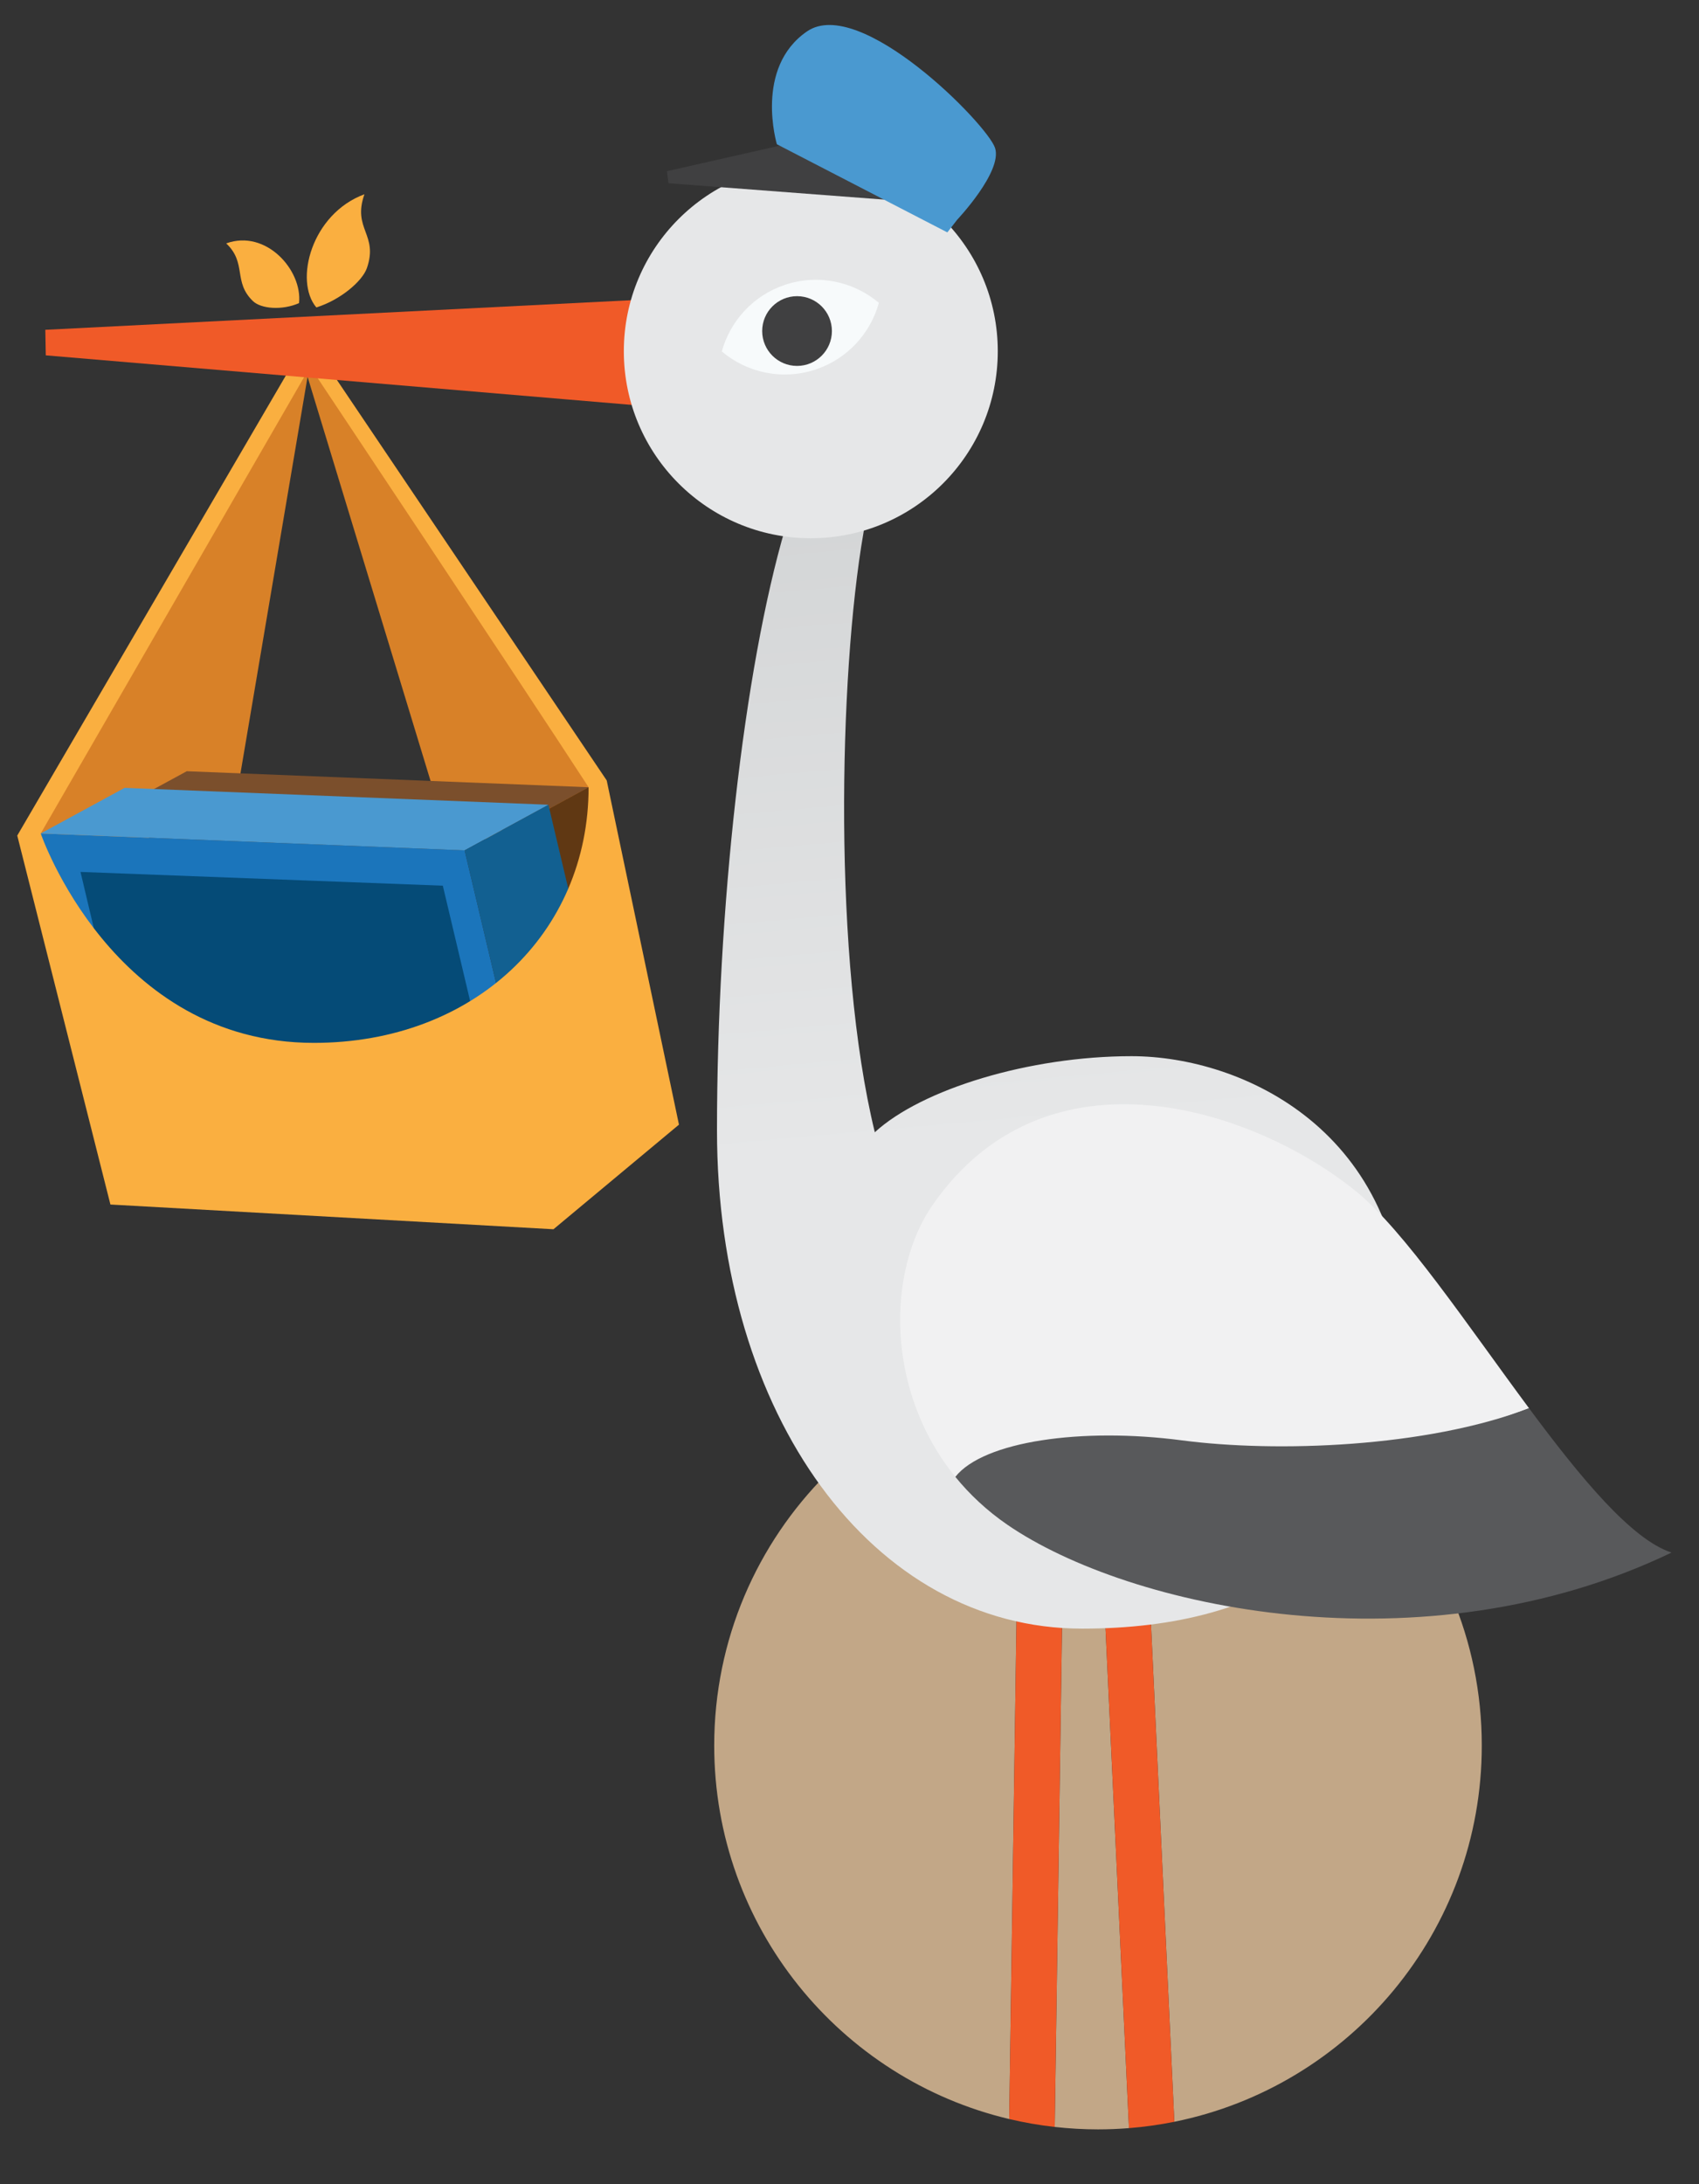 <?xml version="1.0" encoding="utf-8"?>
<!-- Generator: Adobe Illustrator 16.0.0, SVG Export Plug-In . SVG Version: 6.00 Build 0)  -->
<!DOCTYPE svg PUBLIC "-//W3C//DTD SVG 1.0//EN" "http://www.w3.org/TR/2001/REC-SVG-20010904/DTD/svg10.dtd">
<svg version="1.0" id="Layer_1" xmlns="http://www.w3.org/2000/svg" xmlns:xlink="http://www.w3.org/1999/xlink" x="0px" y="0px"
	 width="340px" height="437px" viewBox="0 0 340 437" enable-background="new 0 0 340 437" xml:space="preserve">
<rect x="0" y="0" width="340" height="437" fill="#333333" stroke="none"/>
<g>
	<g>
		<path fill="#C2A787" d="M296.531,349.239c0-42.416-34.386-76.802-76.802-76.802s-76.802,34.386-76.802,76.802
			c0,36.3,25.185,66.714,59.032,74.731l1.645-112.644l9.131,0.134l-1.666,114.092c2.844,0.318,5.731,0.488,8.66,0.488
			c2.086,0,4.151-0.086,6.195-0.249l-5.573-118.749l9.122-0.429l5.533,117.905C270.104,417.435,296.531,386.425,296.531,349.239z"/>
		<path fill="#F05A28" d="M203.605,311.327l-1.645,112.644c2.974,0.704,6.015,1.234,9.109,1.582l1.666-114.092L203.605,311.327z"/>
		<path fill="#F05A28" d="M220.352,307.043l5.573,118.749c3.082-0.247,6.113-0.673,9.082-1.272l-5.533-117.905L220.352,307.043z"/>
	</g>
	<g>
		<polygon fill="#D88128" points="47.593,157.856 62.243,71.29 6.117,165.847 10.493,178.214 		"/>
		<polygon fill="#D88128" points="86.595,157.666 60.531,72.05 63.195,71.67 119.32,157.095 102.007,172.696 		"/>
	</g>
	<g>
		<polygon fill="#7B4F2C" points="117.789,157.509 37.376,154.305 21.464,162.957 101.878,166.159 		"/>
		<polygon fill="#603813" points="117.492,232.06 133.382,223.414 117.766,157.514 101.878,166.159 		"/>
		<polygon fill="#1B75BB" points="109.895,241.515 25.06,238.136 8.148,166.759 92.982,170.138 		"/>
		<polygon fill="#4A99D0" points="109.768,161.011 24.934,157.633 8.148,166.759 92.982,170.138 		"/>
		<polygon fill="#126091" points="109.895,241.515 126.657,232.393 109.744,161.017 92.982,170.138 		"/>
		<polygon fill="#054B77" points="101.915,233.335 29.41,230.583 16.11,174.453 88.615,177.205 		"/>
	</g>
	<g>
		<path fill="#FAAF40" d="M121.413,156.144l-59.741-88.66L3.453,167.179l18.645,73.82l88.66,4.947l25.114-20.929L121.413,156.144z
			 M62.814,208.655c-40.335,0-54.666-41.896-54.666-41.896l53.905-93.377c0,0,42.237,63.355,55.736,84.127
			C117.789,186.808,94.777,208.655,62.814,208.655z"/>
		<path fill="#FAAF40" d="M45.27,48.698c7.974-2.886,15.287,5.386,14.571,11.952c-3.414,1.493-7.622,1.143-9.236-0.418
			C46.598,56.358,49.446,52.653,45.27,48.698z"/>
		<path fill="#FAAF40" d="M72.929,38.869c-10.573,3.893-14.122,17.304-9.624,22.641c4.671-1.435,9.194-5.176,10.128-7.898
			C75.751,46.856,70.47,45.836,72.929,38.869z"/>
	</g>
	<linearGradient id="SVGID_1_" gradientUnits="userSpaceOnUse" x1="210.351" y1="226.566" x2="196.662" y2="74.746">
		<stop  offset="0" style="stop-color:#E6E7E8"/>
		<stop  offset="1" style="stop-color:#D0D2D3"/>
	</linearGradient>
	<path fill="url(#SVGID_1_)" d="M157.181,105.536c-8.372,28.539-13.699,76.484-13.699,120.623c0,57.078,31.202,99.695,73.059,99.695
		c37.291,0,64.688-16.361,64.688-57.838c0-41.73-32.598-56.697-54.795-56.697c-20.421,0-41.982,6.596-51.369,15.221
		c-8.372-34.247-7.229-91.324-2.283-119.863C176.96,82.577,157.181,105.536,157.181,105.536z"/>
	<g>
		<path fill="#F1F1F2" d="M237.47,291.607c16.949,4.006,47.873-1.971,68.52-9.848c-12.314-16.592-24.94-35.544-34.653-43.424
			c-20.168-16.363-61.732-30.368-84.728,2.79c-9.071,13.082-9.531,37.033,4.574,54.359
			C196.811,288.359,217.81,286.962,237.47,291.607z"/>
		<path fill="#58595B" d="M201.575,305.053c24.353,16.743,83.079,29.554,132.927,5.581c-8.001-2.608-18.146-14.904-28.513-28.874
			c-20.646,7.877-50.635,8.896-69.471,6.423c-20.029-2.63-39.708,0.177-45.336,7.303
			C194.037,298.992,197.476,302.233,201.575,305.053z"/>
	</g>
	<polygon fill="#F05A28" points="128.515,59.952 9.068,65.985 9.161,71.099 128.452,81.183 135.893,79.962 	"/>
	<circle fill="#E6E7E8" cx="162.256" cy="70.274" r="37.417"/>
	<g>
		<path fill="#F7FAFB" d="M157.055,56.999c-6.39,2.146-10.937,7.277-12.611,13.319c5.042,4.251,12.117,5.846,18.827,3.593
			c6.391-2.147,10.938-7.277,12.611-13.32C170.84,56.34,163.765,54.746,157.055,56.999z"/>
		<circle fill="#404041" cx="159.503" cy="66.235" r="6.976"/>
	</g>
	<polygon fill="#404041" points="155.898,29.171 133.463,34.252 133.78,36.662 181.406,40.278 184.373,32.723 	"/>
	<path fill="#4A99D0" d="M199.133,29.621c-1.511-4.722-27.037-30.632-37.644-23.333c-10.607,7.298-6.021,22.575-6.021,22.575
		l34.111,17.635l1.975-2.541C191.555,43.956,200.644,34.342,199.133,29.621z"/>
</g>
</svg>
